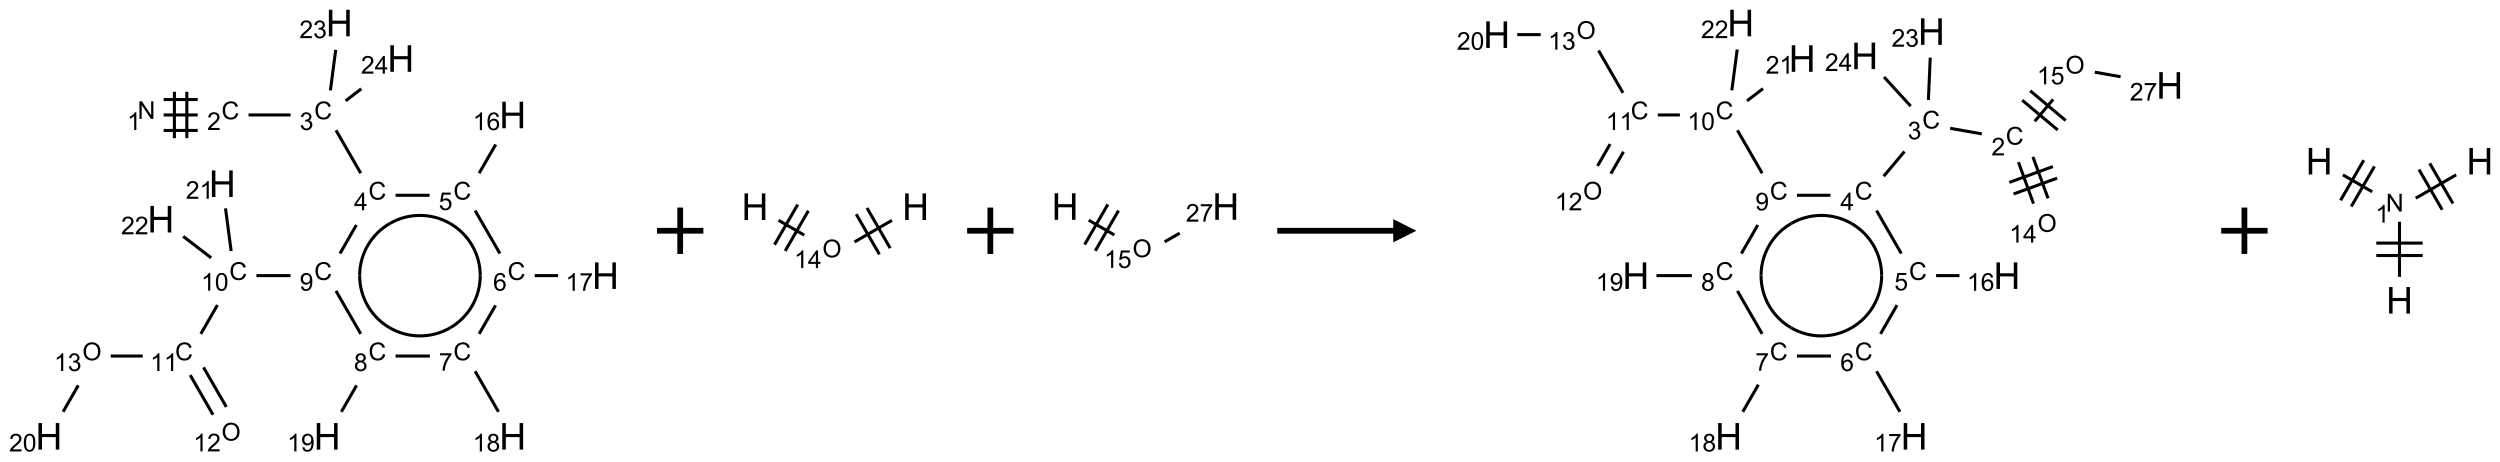 <?xml version="1.0" encoding="UTF-8"?>
<svg xmlns="http://www.w3.org/2000/svg" xmlns:xlink="http://www.w3.org/1999/xlink" width="1078" height="199" viewBox="0 0 1078 199">
<defs>
<g>
<g id="glyph-0-0">
<path d="M 1.332 0 L 1.332 -6.668 L 6.668 -6.668 L 6.668 0 Z M 1.5 -0.168 L 6.5 -0.168 L 6.5 -6.5 L 1.5 -6.5 Z M 1.5 -0.168 "/>
</g>
<g id="glyph-0-1">
<path d="M 0.812 0 L 0.812 -7.637 L 1.848 -7.637 L 5.859 -1.641 L 5.859 -7.637 L 6.828 -7.637 L 6.828 0 L 5.793 0 L 1.781 -6 L 1.781 0 Z M 0.812 0 "/>
</g>
<g id="glyph-0-2">
<path d="M 3.973 0 L 3.035 0 L 3.035 -5.973 C 2.809 -5.758 2.516 -5.543 2.148 -5.328 C 1.781 -5.113 1.453 -4.953 1.16 -4.844 L 1.16 -5.75 C 1.684 -5.996 2.145 -6.297 2.535 -6.645 C 2.93 -6.996 3.207 -7.336 3.371 -7.668 L 3.973 -7.668 Z M 3.973 0 "/>
</g>
<g id="glyph-0-3">
<path d="M 6.27 -2.676 L 7.281 -2.422 C 7.07 -1.594 6.688 -0.961 6.137 -0.523 C 5.586 -0.086 4.914 0.129 4.121 0.129 C 3.297 0.129 2.629 -0.039 2.113 -0.371 C 1.598 -0.707 1.203 -1.191 0.934 -1.828 C 0.664 -2.465 0.531 -3.145 0.531 -3.875 C 0.531 -4.672 0.684 -5.363 0.988 -5.957 C 1.293 -6.547 1.723 -6.996 2.285 -7.305 C 2.844 -7.613 3.461 -7.766 4.137 -7.766 C 4.898 -7.766 5.543 -7.57 6.062 -7.184 C 6.582 -6.793 6.945 -6.246 7.152 -5.543 L 6.156 -5.309 C 5.98 -5.863 5.723 -6.266 5.387 -6.52 C 5.051 -6.773 4.625 -6.902 4.113 -6.902 C 3.527 -6.902 3.039 -6.762 2.645 -6.48 C 2.25 -6.199 1.973 -5.82 1.812 -5.348 C 1.652 -4.871 1.574 -4.383 1.574 -3.879 C 1.574 -3.23 1.668 -2.664 1.855 -2.18 C 2.047 -1.695 2.34 -1.332 2.738 -1.094 C 3.137 -0.855 3.57 -0.734 4.035 -0.734 C 4.602 -0.734 5.082 -0.898 5.473 -1.223 C 5.867 -1.551 6.133 -2.035 6.27 -2.676 Z M 6.27 -2.676 "/>
</g>
<g id="glyph-0-4">
<path d="M 5.371 -0.902 L 5.371 0 L 0.324 0 C 0.316 -0.227 0.352 -0.441 0.434 -0.652 C 0.562 -0.996 0.766 -1.332 1.051 -1.668 C 1.332 -2 1.742 -2.387 2.277 -2.824 C 3.105 -3.504 3.668 -4.043 3.957 -4.441 C 4.25 -4.84 4.395 -5.215 4.395 -5.566 C 4.395 -5.938 4.262 -6.254 3.996 -6.508 C 3.73 -6.762 3.387 -6.891 2.957 -6.891 C 2.508 -6.891 2.145 -6.754 1.875 -6.484 C 1.605 -6.215 1.469 -5.84 1.465 -5.359 L 0.5 -5.457 C 0.566 -6.176 0.812 -6.727 1.246 -7.102 C 1.676 -7.477 2.254 -7.668 2.98 -7.668 C 3.711 -7.668 4.293 -7.465 4.719 -7.059 C 5.145 -6.652 5.359 -6.148 5.359 -5.547 C 5.359 -5.242 5.297 -4.941 5.172 -4.645 C 5.047 -4.352 4.84 -4.039 4.551 -3.715 C 4.262 -3.387 3.777 -2.938 3.105 -2.371 C 2.543 -1.898 2.18 -1.578 2.02 -1.41 C 1.859 -1.242 1.73 -1.07 1.625 -0.902 Z M 5.371 -0.902 "/>
</g>
<g id="glyph-0-5">
<path d="M 0.449 -2.016 L 1.387 -2.141 C 1.492 -1.609 1.676 -1.227 1.934 -0.992 C 2.191 -0.758 2.508 -0.641 2.879 -0.641 C 3.32 -0.641 3.695 -0.793 3.996 -1.098 C 4.301 -1.402 4.453 -1.781 4.453 -2.234 C 4.453 -2.664 4.312 -3.02 4.031 -3.301 C 3.75 -3.578 3.391 -3.719 2.957 -3.719 C 2.781 -3.719 2.562 -3.684 2.297 -3.613 L 2.402 -4.438 C 2.465 -4.43 2.516 -4.426 2.551 -4.426 C 2.949 -4.426 3.312 -4.531 3.629 -4.738 C 3.949 -4.949 4.109 -5.27 4.109 -5.703 C 4.109 -6.047 3.992 -6.332 3.762 -6.559 C 3.527 -6.785 3.227 -6.895 2.859 -6.895 C 2.496 -6.895 2.191 -6.781 1.949 -6.551 C 1.707 -6.324 1.547 -5.98 1.48 -5.52 L 0.543 -5.688 C 0.656 -6.316 0.918 -6.805 1.324 -7.148 C 1.73 -7.492 2.234 -7.668 2.84 -7.668 C 3.254 -7.668 3.641 -7.578 3.988 -7.398 C 4.34 -7.219 4.609 -6.977 4.793 -6.668 C 4.98 -6.359 5.074 -6.031 5.074 -5.684 C 5.074 -5.352 4.984 -5.051 4.809 -4.781 C 4.629 -4.512 4.367 -4.297 4.02 -4.137 C 4.473 -4.031 4.824 -3.816 5.074 -3.488 C 5.324 -3.16 5.449 -2.75 5.449 -2.254 C 5.449 -1.59 5.203 -1.023 4.719 -0.559 C 4.234 -0.098 3.617 0.137 2.875 0.137 C 2.203 0.137 1.648 -0.062 1.207 -0.465 C 0.762 -0.863 0.512 -1.379 0.449 -2.016 Z M 0.449 -2.016 "/>
</g>
<g id="glyph-0-6">
<path d="M 3.449 0 L 3.449 -1.828 L 0.137 -1.828 L 0.137 -2.688 L 3.621 -7.637 L 4.387 -7.637 L 4.387 -2.688 L 5.418 -2.688 L 5.418 -1.828 L 4.387 -1.828 L 4.387 0 Z M 3.449 -2.688 L 3.449 -6.129 L 1.059 -2.688 Z M 3.449 -2.688 "/>
</g>
<g id="glyph-0-7">
<path d="M 0.441 -2 L 1.426 -2.082 C 1.5 -1.605 1.668 -1.242 1.934 -1.004 C 2.199 -0.762 2.52 -0.641 2.895 -0.641 C 3.348 -0.641 3.73 -0.812 4.043 -1.152 C 4.355 -1.492 4.512 -1.941 4.512 -2.504 C 4.512 -3.039 4.359 -3.461 4.059 -3.77 C 3.758 -4.078 3.367 -4.234 2.879 -4.234 C 2.578 -4.234 2.305 -4.164 2.062 -4.027 C 1.82 -3.891 1.629 -3.715 1.488 -3.496 L 0.609 -3.609 L 1.348 -7.531 L 5.145 -7.531 L 5.145 -6.637 L 2.098 -6.637 L 1.688 -4.582 C 2.145 -4.902 2.625 -5.062 3.129 -5.062 C 3.797 -5.062 4.359 -4.832 4.816 -4.371 C 5.277 -3.91 5.504 -3.312 5.504 -2.59 C 5.504 -1.898 5.305 -1.301 4.902 -0.797 C 4.41 -0.18 3.742 0.129 2.895 0.129 C 2.199 0.129 1.633 -0.062 1.195 -0.453 C 0.758 -0.844 0.504 -1.359 0.441 -2 Z M 0.441 -2 "/>
</g>
<g id="glyph-0-8">
<path d="M 5.309 -5.766 L 4.375 -5.691 C 4.293 -6.059 4.172 -6.328 4.02 -6.496 C 3.766 -6.762 3.453 -6.895 3.082 -6.895 C 2.785 -6.895 2.523 -6.812 2.297 -6.645 C 2 -6.43 1.77 -6.117 1.598 -5.703 C 1.43 -5.289 1.34 -4.703 1.332 -3.938 C 1.559 -4.281 1.836 -4.535 2.16 -4.703 C 2.488 -4.871 2.828 -4.953 3.188 -4.953 C 3.812 -4.953 4.344 -4.723 4.785 -4.262 C 5.223 -3.801 5.441 -3.207 5.441 -2.48 C 5.441 -2 5.34 -1.555 5.133 -1.145 C 4.926 -0.73 4.641 -0.418 4.281 -0.199 C 3.922 0.02 3.512 0.129 3.051 0.129 C 2.27 0.129 1.633 -0.156 1.141 -0.73 C 0.648 -1.305 0.402 -2.254 0.402 -3.574 C 0.402 -5.051 0.672 -6.121 1.219 -6.793 C 1.695 -7.375 2.336 -7.668 3.141 -7.668 C 3.742 -7.668 4.234 -7.5 4.617 -7.16 C 5 -6.824 5.23 -6.359 5.309 -5.766 Z M 1.48 -2.473 C 1.48 -2.152 1.547 -1.844 1.684 -1.547 C 1.82 -1.25 2.016 -1.027 2.262 -0.871 C 2.508 -0.719 2.766 -0.641 3.035 -0.641 C 3.434 -0.641 3.773 -0.801 4.059 -1.121 C 4.344 -1.441 4.484 -1.875 4.484 -2.422 C 4.484 -2.949 4.344 -3.367 4.062 -3.668 C 3.781 -3.973 3.426 -4.125 3 -4.125 C 2.578 -4.125 2.219 -3.973 1.922 -3.668 C 1.625 -3.363 1.48 -2.969 1.48 -2.473 Z M 1.48 -2.473 "/>
</g>
<g id="glyph-0-9">
<path d="M 0.504 -6.637 L 0.504 -7.535 L 5.449 -7.535 L 5.449 -6.809 C 4.961 -6.289 4.48 -5.602 4.004 -4.746 C 3.527 -3.887 3.156 -3.004 2.895 -2.098 C 2.707 -1.461 2.59 -0.762 2.535 0 L 1.574 0 C 1.582 -0.602 1.703 -1.328 1.926 -2.176 C 2.152 -3.027 2.477 -3.848 2.898 -4.637 C 3.32 -5.426 3.77 -6.094 4.246 -6.637 Z M 0.504 -6.637 "/>
</g>
<g id="glyph-0-10">
<path d="M 1.887 -4.141 C 1.496 -4.281 1.207 -4.484 1.02 -4.75 C 0.832 -5.016 0.738 -5.328 0.738 -5.699 C 0.738 -6.254 0.938 -6.719 1.34 -7.098 C 1.738 -7.477 2.27 -7.668 2.934 -7.668 C 3.598 -7.668 4.137 -7.473 4.543 -7.086 C 4.949 -6.699 5.152 -6.227 5.152 -5.672 C 5.152 -5.316 5.059 -5.008 4.871 -4.746 C 4.688 -4.484 4.406 -4.281 4.027 -4.141 C 4.496 -3.988 4.852 -3.742 5.098 -3.402 C 5.34 -3.062 5.465 -2.656 5.465 -2.184 C 5.465 -1.531 5.234 -0.98 4.77 -0.535 C 4.309 -0.09 3.703 0.129 2.949 0.129 C 2.195 0.129 1.586 -0.094 1.125 -0.539 C 0.664 -0.984 0.434 -1.543 0.434 -2.207 C 0.434 -2.703 0.559 -3.121 0.809 -3.457 C 1.062 -3.793 1.422 -4.02 1.887 -4.141 Z M 1.699 -5.73 C 1.699 -5.367 1.812 -5.074 2.047 -4.844 C 2.281 -4.613 2.582 -4.5 2.953 -4.5 C 3.312 -4.5 3.609 -4.613 3.84 -4.84 C 4.07 -5.066 4.188 -5.348 4.188 -5.676 C 4.188 -6.02 4.07 -6.309 3.832 -6.543 C 3.594 -6.777 3.297 -6.895 2.941 -6.895 C 2.586 -6.895 2.289 -6.781 2.051 -6.551 C 1.816 -6.324 1.699 -6.047 1.699 -5.73 Z M 1.395 -2.203 C 1.395 -1.938 1.461 -1.676 1.586 -1.426 C 1.711 -1.176 1.902 -0.984 2.152 -0.848 C 2.402 -0.711 2.672 -0.641 2.957 -0.641 C 3.406 -0.641 3.777 -0.785 4.066 -1.074 C 4.359 -1.363 4.504 -1.727 4.504 -2.172 C 4.504 -2.625 4.355 -2.996 4.055 -3.293 C 3.754 -3.586 3.379 -3.734 2.926 -3.734 C 2.484 -3.734 2.121 -3.59 1.832 -3.297 C 1.543 -3.004 1.395 -2.641 1.395 -2.203 Z M 1.395 -2.203 "/>
</g>
<g id="glyph-0-11">
<path d="M 0.582 -1.766 L 1.484 -1.848 C 1.562 -1.426 1.707 -1.117 1.922 -0.926 C 2.137 -0.734 2.414 -0.641 2.75 -0.641 C 3.039 -0.641 3.289 -0.707 3.508 -0.84 C 3.727 -0.973 3.902 -1.148 4.043 -1.367 C 4.18 -1.586 4.297 -1.887 4.391 -2.262 C 4.484 -2.637 4.531 -3.016 4.531 -3.406 C 4.531 -3.449 4.531 -3.512 4.527 -3.594 C 4.34 -3.297 4.082 -3.055 3.758 -2.867 C 3.434 -2.68 3.082 -2.59 2.703 -2.59 C 2.07 -2.59 1.535 -2.816 1.098 -3.277 C 0.66 -3.734 0.441 -4.34 0.441 -5.09 C 0.441 -5.863 0.672 -6.484 1.129 -6.957 C 1.586 -7.43 2.156 -7.668 2.844 -7.668 C 3.34 -7.668 3.793 -7.531 4.207 -7.266 C 4.617 -7 4.93 -6.617 5.145 -6.121 C 5.355 -5.629 5.465 -4.91 5.465 -3.973 C 5.465 -2.996 5.359 -2.223 5.145 -1.645 C 4.934 -1.066 4.617 -0.625 4.199 -0.324 C 3.781 -0.02 3.293 0.129 2.73 0.129 C 2.133 0.129 1.645 -0.035 1.266 -0.367 C 0.887 -0.699 0.66 -1.164 0.582 -1.766 Z M 4.422 -5.137 C 4.422 -5.676 4.277 -6.102 3.992 -6.418 C 3.707 -6.734 3.359 -6.891 2.957 -6.891 C 2.543 -6.891 2.18 -6.719 1.871 -6.379 C 1.562 -6.039 1.406 -5.598 1.406 -5.059 C 1.406 -4.57 1.555 -4.176 1.848 -3.871 C 2.141 -3.566 2.5 -3.418 2.934 -3.418 C 3.367 -3.418 3.723 -3.57 4.004 -3.871 C 4.281 -4.176 4.422 -4.598 4.422 -5.137 Z M 4.422 -5.137 "/>
</g>
<g id="glyph-0-12">
<path d="M 0.441 -3.766 C 0.441 -4.668 0.535 -5.395 0.723 -5.945 C 0.906 -6.496 1.184 -6.922 1.551 -7.219 C 1.918 -7.516 2.375 -7.668 2.934 -7.668 C 3.344 -7.668 3.703 -7.586 4.012 -7.418 C 4.32 -7.254 4.574 -7.016 4.777 -6.707 C 4.977 -6.395 5.137 -6.016 5.25 -5.57 C 5.363 -5.125 5.422 -4.523 5.422 -3.766 C 5.422 -2.871 5.328 -2.148 5.145 -1.598 C 4.961 -1.047 4.688 -0.621 4.32 -0.32 C 3.953 -0.02 3.492 0.129 2.934 0.129 C 2.195 0.129 1.617 -0.133 1.199 -0.66 C 0.695 -1.297 0.441 -2.332 0.441 -3.766 Z M 1.406 -3.766 C 1.406 -2.512 1.555 -1.68 1.848 -1.262 C 2.141 -0.848 2.5 -0.641 2.934 -0.641 C 3.363 -0.641 3.727 -0.848 4.02 -1.266 C 4.312 -1.684 4.457 -2.516 4.457 -3.766 C 4.457 -5.023 4.312 -5.859 4.02 -6.27 C 3.727 -6.684 3.359 -6.891 2.922 -6.891 C 2.492 -6.891 2.148 -6.707 1.891 -6.344 C 1.566 -5.879 1.406 -5.02 1.406 -3.766 Z M 1.406 -3.766 "/>
</g>
<g id="glyph-0-13">
<path d="M 0.516 -3.719 C 0.516 -4.984 0.855 -5.977 1.535 -6.695 C 2.215 -7.414 3.094 -7.77 4.172 -7.77 C 4.875 -7.77 5.512 -7.602 6.078 -7.266 C 6.645 -6.93 7.074 -6.461 7.371 -5.855 C 7.668 -5.254 7.816 -4.57 7.816 -3.809 C 7.816 -3.035 7.66 -2.34 7.348 -1.73 C 7.035 -1.117 6.594 -0.656 6.02 -0.34 C 5.449 -0.027 4.828 0.129 4.168 0.129 C 3.449 0.129 2.805 -0.043 2.238 -0.391 C 1.672 -0.738 1.246 -1.211 0.953 -1.812 C 0.66 -2.414 0.516 -3.047 0.516 -3.719 Z M 1.559 -3.703 C 1.559 -2.781 1.805 -2.059 2.301 -1.527 C 2.793 -1 3.414 -0.734 4.16 -0.734 C 4.922 -0.734 5.547 -1 6.039 -1.535 C 6.531 -2.07 6.777 -2.828 6.777 -3.812 C 6.777 -4.434 6.672 -4.977 6.461 -5.441 C 6.25 -5.902 5.945 -6.262 5.539 -6.52 C 5.133 -6.773 4.68 -6.902 4.176 -6.902 C 3.461 -6.902 2.848 -6.656 2.332 -6.164 C 1.816 -5.672 1.559 -4.852 1.559 -3.703 Z M 1.559 -3.703 "/>
</g>
<g id="glyph-1-0">
<path d="M 2 0 L 2 -10 L 10 -10 L 10 0 Z M 2.25 -0.25 L 9.75 -0.25 L 9.75 -9.75 L 2.25 -9.75 Z M 2.25 -0.25 "/>
</g>
<g id="glyph-1-1">
<path d="M 1.281 0 L 1.281 -11.453 L 2.797 -11.453 L 2.797 -6.75 L 8.75 -6.75 L 8.75 -11.453 L 10.266 -11.453 L 10.266 0 L 8.75 0 L 8.75 -5.398 L 2.797 -5.398 L 2.797 0 Z M 1.281 0 "/>
</g>
</g>
</defs>
<path fill="none" stroke-width="0.033" stroke-linecap="butt" stroke-linejoin="miter" stroke="rgb(0%, 0%, 0%)" stroke-opacity="1" stroke-miterlimit="10" d="M 1.237 0.991 L 1.604 0.991 " transform="matrix(40, 0, 0, 40, 21.078, 9.928)"/>
<path fill="none" stroke-width="0.033" stroke-linecap="butt" stroke-linejoin="miter" stroke="rgb(0%, 0%, 0%)" stroke-opacity="1" stroke-miterlimit="10" d="M 1.237 1.158 L 1.604 1.158 " transform="matrix(40, 0, 0, 40, 21.078, 9.928)"/>
<path fill="none" stroke-width="0.033" stroke-linecap="butt" stroke-linejoin="miter" stroke="rgb(0%, 0%, 0%)" stroke-opacity="1" stroke-miterlimit="10" d="M 1.237 0.825 L 1.604 0.825 " transform="matrix(40, 0, 0, 40, 21.078, 9.928)"/>
<path fill="none" stroke-width="0.033" stroke-linecap="butt" stroke-linejoin="miter" stroke="rgb(0%, 0%, 0%)" stroke-opacity="1" stroke-miterlimit="10" d="M 1.487 1.241 L 1.487 0.741 " transform="matrix(40, 0, 0, 40, 21.078, 9.928)"/>
<path fill="none" stroke-width="0.033" stroke-linecap="butt" stroke-linejoin="miter" stroke="rgb(0%, 0%, 0%)" stroke-opacity="1" stroke-miterlimit="10" d="M 1.353 1.241 L 1.353 0.741 " transform="matrix(40, 0, 0, 40, 21.078, 9.928)"/>
<path fill="none" stroke-width="0.033" stroke-linecap="butt" stroke-linejoin="miter" stroke="rgb(0%, 0%, 0%)" stroke-opacity="1" stroke-miterlimit="10" d="M 2.152 0.991 L 2.605 0.991 " transform="matrix(40, 0, 0, 40, 21.078, 9.928)"/>
<path fill="none" stroke-width="0.033" stroke-linecap="butt" stroke-linejoin="miter" stroke="rgb(0%, 0%, 0%)" stroke-opacity="1" stroke-miterlimit="10" d="M 3.095 1.156 L 3.362 1.619 " transform="matrix(40, 0, 0, 40, 21.078, 9.928)"/>
<path fill="none" stroke-width="0.033" stroke-linecap="butt" stroke-linejoin="miter" stroke="rgb(0%, 0%, 0%)" stroke-opacity="1" stroke-miterlimit="10" d="M 3.737 1.857 L 4.104 1.857 " transform="matrix(40, 0, 0, 40, 21.078, 9.928)"/>
<path fill="none" stroke-width="0.033" stroke-linecap="butt" stroke-linejoin="miter" stroke="rgb(0%, 0%, 0%)" stroke-opacity="1" stroke-miterlimit="10" d="M 4.638 1.619 L 4.817 1.309 " transform="matrix(40, 0, 0, 40, 21.078, 9.928)"/>
<path fill="none" stroke-width="0.033" stroke-linecap="butt" stroke-linejoin="miter" stroke="rgb(0%, 0%, 0%)" stroke-opacity="1" stroke-miterlimit="10" d="M 4.595 2.022 L 4.862 2.485 " transform="matrix(40, 0, 0, 40, 21.078, 9.928)"/>
<path fill="none" stroke-width="0.033" stroke-linecap="butt" stroke-linejoin="miter" stroke="rgb(0%, 0%, 0%)" stroke-opacity="1" stroke-miterlimit="10" d="M 5.237 2.723 L 5.489 2.723 " transform="matrix(40, 0, 0, 40, 21.078, 9.928)"/>
<path fill="none" stroke-width="0.033" stroke-linecap="butt" stroke-linejoin="miter" stroke="rgb(0%, 0%, 0%)" stroke-opacity="1" stroke-miterlimit="10" d="M 4.815 3.044 L 4.638 3.351 " transform="matrix(40, 0, 0, 40, 21.078, 9.928)"/>
<path fill="none" stroke-width="0.033" stroke-linecap="butt" stroke-linejoin="miter" stroke="rgb(0%, 0%, 0%)" stroke-opacity="1" stroke-miterlimit="10" d="M 4.595 3.754 L 4.847 4.191 " transform="matrix(40, 0, 0, 40, 21.078, 9.928)"/>
<path fill="none" stroke-width="0.033" stroke-linecap="butt" stroke-linejoin="miter" stroke="rgb(0%, 0%, 0%)" stroke-opacity="1" stroke-miterlimit="10" d="M 4.107 3.59 L 3.737 3.59 " transform="matrix(40, 0, 0, 40, 21.078, 9.928)"/>
<path fill="none" stroke-width="0.033" stroke-linecap="butt" stroke-linejoin="miter" stroke="rgb(0%, 0%, 0%)" stroke-opacity="1" stroke-miterlimit="10" d="M 3.317 3.906 L 3.153 4.191 " transform="matrix(40, 0, 0, 40, 21.078, 9.928)"/>
<path fill="none" stroke-width="0.033" stroke-linecap="butt" stroke-linejoin="miter" stroke="rgb(0%, 0%, 0%)" stroke-opacity="1" stroke-miterlimit="10" d="M 3.362 3.351 L 3.095 2.888 " transform="matrix(40, 0, 0, 40, 21.078, 9.928)"/>
<path fill="none" stroke-width="0.033" stroke-linecap="butt" stroke-linejoin="miter" stroke="rgb(0%, 0%, 0%)" stroke-opacity="1" stroke-miterlimit="10" d="M 3.138 2.485 L 3.315 2.177 " transform="matrix(40, 0, 0, 40, 21.078, 9.928)"/>
<path fill="none" stroke-width="0.033" stroke-linecap="butt" stroke-linejoin="miter" stroke="rgb(0%, 0%, 0%)" stroke-opacity="1" stroke-miterlimit="10" d="M 2.605 2.723 L 2.237 2.723 " transform="matrix(40, 0, 0, 40, 21.078, 9.928)"/>
<path fill="none" stroke-width="0.033" stroke-linecap="butt" stroke-linejoin="miter" stroke="rgb(0%, 0%, 0%)" stroke-opacity="1" stroke-miterlimit="10" d="M 1.817 3.04 L 1.638 3.351 " transform="matrix(40, 0, 0, 40, 21.078, 9.928)"/>
<path fill="none" stroke-width="0.033" stroke-linecap="butt" stroke-linejoin="miter" stroke="rgb(0%, 0%, 0%)" stroke-opacity="1" stroke-miterlimit="10" d="M 1.523 3.795 L 1.769 4.222 " transform="matrix(40, 0, 0, 40, 21.078, 9.928)"/>
<path fill="none" stroke-width="0.033" stroke-linecap="butt" stroke-linejoin="miter" stroke="rgb(0%, 0%, 0%)" stroke-opacity="1" stroke-miterlimit="10" d="M 1.667 3.712 L 1.913 4.139 " transform="matrix(40, 0, 0, 40, 21.078, 9.928)"/>
<path fill="none" stroke-width="0.033" stroke-linecap="butt" stroke-linejoin="miter" stroke="rgb(0%, 0%, 0%)" stroke-opacity="1" stroke-miterlimit="10" d="M 1.012 3.59 L 0.666 3.59 " transform="matrix(40, 0, 0, 40, 21.078, 9.928)"/>
<path fill="none" stroke-width="0.033" stroke-linecap="butt" stroke-linejoin="miter" stroke="rgb(0%, 0%, 0%)" stroke-opacity="1" stroke-miterlimit="10" d="M 0.317 3.906 L 0.153 4.191 " transform="matrix(40, 0, 0, 40, 21.078, 9.928)"/>
<path fill="none" stroke-width="0.033" stroke-linecap="butt" stroke-linejoin="miter" stroke="rgb(0%, 0%, 0%)" stroke-opacity="1" stroke-miterlimit="10" d="M 1.965 2.458 L 1.904 1.998 " transform="matrix(40, 0, 0, 40, 21.078, 9.928)"/>
<path fill="none" stroke-width="0.033" stroke-linecap="butt" stroke-linejoin="miter" stroke="rgb(0%, 0%, 0%)" stroke-opacity="1" stroke-miterlimit="10" d="M 1.749 2.531 L 1.448 2.3 " transform="matrix(40, 0, 0, 40, 21.078, 9.928)"/>
<path fill="none" stroke-width="0.033" stroke-linecap="butt" stroke-linejoin="miter" stroke="rgb(0%, 0%, 0%)" stroke-opacity="1" stroke-miterlimit="10" d="M 3.035 0.726 L 3.092 0.289 " transform="matrix(40, 0, 0, 40, 21.078, 9.928)"/>
<path fill="none" stroke-width="0.033" stroke-linecap="butt" stroke-linejoin="miter" stroke="rgb(0%, 0%, 0%)" stroke-opacity="1" stroke-miterlimit="10" d="M 3.199 0.839 L 3.368 0.709 " transform="matrix(40, 0, 0, 40, 21.078, 9.928)"/>
<path fill="none" stroke-width="0.033" stroke-linecap="butt" stroke-linejoin="miter" stroke="rgb(0%, 0%, 0%)" stroke-opacity="1" stroke-miterlimit="10" d="M 3.675 2.161 C 3.876 2.045 4.124 2.045 4.325 2.161 " transform="matrix(40, 0, 0, 40, 21.078, 9.928)"/>
<path fill="none" stroke-width="0.033" stroke-linecap="butt" stroke-linejoin="miter" stroke="rgb(0%, 0%, 0%)" stroke-opacity="1" stroke-miterlimit="10" d="M 3.35 2.723 C 3.35 2.491 3.474 2.277 3.675 2.161 " transform="matrix(40, 0, 0, 40, 21.078, 9.928)"/>
<path fill="none" stroke-width="0.033" stroke-linecap="butt" stroke-linejoin="miter" stroke="rgb(0%, 0%, 0%)" stroke-opacity="1" stroke-miterlimit="10" d="M 3.675 3.286 C 3.474 3.17 3.35 2.956 3.35 2.723 " transform="matrix(40, 0, 0, 40, 21.078, 9.928)"/>
<path fill="none" stroke-width="0.033" stroke-linecap="butt" stroke-linejoin="miter" stroke="rgb(0%, 0%, 0%)" stroke-opacity="1" stroke-miterlimit="10" d="M 4.325 3.286 C 4.124 3.402 3.876 3.402 3.675 3.286 " transform="matrix(40, 0, 0, 40, 21.078, 9.928)"/>
<path fill="none" stroke-width="0.033" stroke-linecap="butt" stroke-linejoin="miter" stroke="rgb(0%, 0%, 0%)" stroke-opacity="1" stroke-miterlimit="10" d="M 4.65 2.723 C 4.65 2.956 4.526 3.17 4.325 3.286 " transform="matrix(40, 0, 0, 40, 21.078, 9.928)"/>
<path fill="none" stroke-width="0.033" stroke-linecap="butt" stroke-linejoin="miter" stroke="rgb(0%, 0%, 0%)" stroke-opacity="1" stroke-miterlimit="10" d="M 4.325 2.161 C 4.526 2.277 4.65 2.491 4.65 2.723 " transform="matrix(40, 0, 0, 40, 21.078, 9.928)"/>
<g fill="rgb(0%, 0%, 0%)" fill-opacity="1">
<use xlink:href="#glyph-0-1" x="59.312" y="51.297"/>
</g>
<g fill="rgb(0%, 0%, 0%)" fill-opacity="1">
<use xlink:href="#glyph-0-2" x="54.816" y="56.066"/>
</g>
<g fill="rgb(0%, 0%, 0%)" fill-opacity="1">
<use xlink:href="#glyph-0-3" x="95.484" y="51.43"/>
</g>
<g fill="rgb(0%, 0%, 0%)" fill-opacity="1">
<use xlink:href="#glyph-0-4" x="89.312" y="56.066"/>
</g>
<g fill="rgb(0%, 0%, 0%)" fill-opacity="1">
<use xlink:href="#glyph-0-3" x="135.484" y="51.43"/>
</g>
<g fill="rgb(0%, 0%, 0%)" fill-opacity="1">
<use xlink:href="#glyph-0-5" x="129.234" y="56.066"/>
</g>
<g fill="rgb(0%, 0%, 0%)" fill-opacity="1">
<use xlink:href="#glyph-0-3" x="158.859" y="86.07"/>
</g>
<g fill="rgb(0%, 0%, 0%)" fill-opacity="1">
<use xlink:href="#glyph-0-6" x="152.641" y="90.676"/>
</g>
<g fill="rgb(0%, 0%, 0%)" fill-opacity="1">
<use xlink:href="#glyph-0-3" x="195.484" y="86.07"/>
</g>
<g fill="rgb(0%, 0%, 0%)" fill-opacity="1">
<use xlink:href="#glyph-0-7" x="189.176" y="90.574"/>
</g>
<g fill="rgb(0%, 0%, 0%)" fill-opacity="1">
<use xlink:href="#glyph-1-1" x="215.305" y="55.312"/>
</g>
<g fill="rgb(0%, 0%, 0%)" fill-opacity="1">
<use xlink:href="#glyph-0-2" x="203.875" y="56.105"/>
<use xlink:href="#glyph-0-8" x="209.807" y="56.105"/>
</g>
<g fill="rgb(0%, 0%, 0%)" fill-opacity="1">
<use xlink:href="#glyph-0-3" x="218.859" y="120.711"/>
</g>
<g fill="rgb(0%, 0%, 0%)" fill-opacity="1">
<use xlink:href="#glyph-0-8" x="212.613" y="125.348"/>
</g>
<g fill="rgb(0%, 0%, 0%)" fill-opacity="1">
<use xlink:href="#glyph-1-1" x="255.305" y="124.594"/>
</g>
<g fill="rgb(0%, 0%, 0%)" fill-opacity="1">
<use xlink:href="#glyph-0-2" x="243.871" y="125.387"/>
<use xlink:href="#glyph-0-9" x="249.803" y="125.387"/>
</g>
<g fill="rgb(0%, 0%, 0%)" fill-opacity="1">
<use xlink:href="#glyph-0-3" x="195.484" y="155.352"/>
</g>
<g fill="rgb(0%, 0%, 0%)" fill-opacity="1">
<use xlink:href="#glyph-0-9" x="189.234" y="159.859"/>
</g>
<g fill="rgb(0%, 0%, 0%)" fill-opacity="1">
<use xlink:href="#glyph-1-1" x="215.305" y="193.879"/>
</g>
<g fill="rgb(0%, 0%, 0%)" fill-opacity="1">
<use xlink:href="#glyph-0-2" x="203.855" y="194.668"/>
<use xlink:href="#glyph-0-10" x="209.788" y="194.668"/>
</g>
<g fill="rgb(0%, 0%, 0%)" fill-opacity="1">
<use xlink:href="#glyph-0-3" x="158.859" y="155.352"/>
</g>
<g fill="rgb(0%, 0%, 0%)" fill-opacity="1">
<use xlink:href="#glyph-0-10" x="152.594" y="159.988"/>
</g>
<g fill="rgb(0%, 0%, 0%)" fill-opacity="1">
<use xlink:href="#glyph-1-1" x="135.305" y="193.879"/>
</g>
<g fill="rgb(0%, 0%, 0%)" fill-opacity="1">
<use xlink:href="#glyph-0-2" x="123.855" y="194.668"/>
<use xlink:href="#glyph-0-11" x="129.788" y="194.668"/>
</g>
<g fill="rgb(0%, 0%, 0%)" fill-opacity="1">
<use xlink:href="#glyph-0-3" x="135.484" y="120.711"/>
</g>
<g fill="rgb(0%, 0%, 0%)" fill-opacity="1">
<use xlink:href="#glyph-0-11" x="129.219" y="125.348"/>
</g>
<g fill="rgb(0%, 0%, 0%)" fill-opacity="1">
<use xlink:href="#glyph-0-3" x="98.859" y="120.711"/>
</g>
<g fill="rgb(0%, 0%, 0%)" fill-opacity="1">
<use xlink:href="#glyph-0-2" x="86.703" y="125.348"/>
<use xlink:href="#glyph-0-12" x="92.635" y="125.348"/>
</g>
<g fill="rgb(0%, 0%, 0%)" fill-opacity="1">
<use xlink:href="#glyph-0-3" x="75.484" y="155.352"/>
</g>
<g fill="rgb(0%, 0%, 0%)" fill-opacity="1">
<use xlink:href="#glyph-0-2" x="64.773" y="159.988"/>
<use xlink:href="#glyph-0-2" x="70.706" y="159.988"/>
</g>
<g fill="rgb(0%, 0%, 0%)" fill-opacity="1">
<use xlink:href="#glyph-0-13" x="95.5" y="190"/>
</g>
<g fill="rgb(0%, 0%, 0%)" fill-opacity="1">
<use xlink:href="#glyph-0-2" x="83.379" y="194.629"/>
<use xlink:href="#glyph-0-4" x="89.311" y="194.629"/>
</g>
<g fill="rgb(0%, 0%, 0%)" fill-opacity="1">
<use xlink:href="#glyph-0-13" x="35.5" y="155.355"/>
</g>
<g fill="rgb(0%, 0%, 0%)" fill-opacity="1">
<use xlink:href="#glyph-0-2" x="23.301" y="159.988"/>
<use xlink:href="#glyph-0-5" x="29.233" y="159.988"/>
</g>
<g fill="rgb(0%, 0%, 0%)" fill-opacity="1">
<use xlink:href="#glyph-1-1" x="15.305" y="193.879"/>
</g>
<g fill="rgb(0%, 0%, 0%)" fill-opacity="1">
<use xlink:href="#glyph-0-4" x="3.898" y="194.668"/>
<use xlink:href="#glyph-0-12" x="9.831" y="194.668"/>
</g>
<g fill="rgb(0%, 0%, 0%)" fill-opacity="1">
<use xlink:href="#glyph-1-1" x="90.086" y="84.938"/>
</g>
<g fill="rgb(0%, 0%, 0%)" fill-opacity="1">
<use xlink:href="#glyph-0-4" x="80.125" y="85.73"/>
<use xlink:href="#glyph-0-2" x="86.057" y="85.73"/>
</g>
<g fill="rgb(0%, 0%, 0%)" fill-opacity="1">
<use xlink:href="#glyph-1-1" x="63.57" y="100.246"/>
</g>
<g fill="rgb(0%, 0%, 0%)" fill-opacity="1">
<use xlink:href="#glyph-0-4" x="52.219" y="101.035"/>
<use xlink:href="#glyph-0-4" x="58.151" y="101.035"/>
</g>
<g fill="rgb(0%, 0%, 0%)" fill-opacity="1">
<use xlink:href="#glyph-1-1" x="140.527" y="15.656"/>
</g>
<g fill="rgb(0%, 0%, 0%)" fill-opacity="1">
<use xlink:href="#glyph-0-4" x="129.094" y="16.449"/>
<use xlink:href="#glyph-0-5" x="135.026" y="16.449"/>
</g>
<g fill="rgb(0%, 0%, 0%)" fill-opacity="1">
<use xlink:href="#glyph-1-1" x="167.039" y="30.961"/>
</g>
<g fill="rgb(0%, 0%, 0%)" fill-opacity="1">
<use xlink:href="#glyph-0-4" x="155.641" y="31.754"/>
<use xlink:href="#glyph-0-6" x="161.573" y="31.754"/>
</g>
<path fill="none" stroke-width="0.062" stroke-linecap="butt" stroke-linejoin="miter" stroke="rgb(0%, 0%, 0%)" stroke-opacity="1" stroke-miterlimit="10" d="M -0 0 L 0.5 0 M 0.25 -0.25 L 0.25 0.25 " transform="matrix(40, 0, 0, 40, 283.301, 99.5)"/>
<path fill="none" stroke-width="0.033" stroke-linecap="butt" stroke-linejoin="miter" stroke="rgb(0%, 0%, 0%)" stroke-opacity="1" stroke-miterlimit="10" d="M 0.255 0.147 L 0.532 0.307 " transform="matrix(40, 0, 0, 40, 325.527, 89.123)"/>
<path fill="none" stroke-width="0.033" stroke-linecap="butt" stroke-linejoin="miter" stroke="rgb(0%, 0%, 0%)" stroke-opacity="1" stroke-miterlimit="10" d="M 0.326 0.477 L 0.576 0.044 " transform="matrix(40, 0, 0, 40, 325.527, 89.123)"/>
<path fill="none" stroke-width="0.033" stroke-linecap="butt" stroke-linejoin="miter" stroke="rgb(0%, 0%, 0%)" stroke-opacity="1" stroke-miterlimit="10" d="M 0.211 0.41 L 0.461 -0.023 " transform="matrix(40, 0, 0, 40, 325.527, 89.123)"/>
<path fill="none" stroke-width="0.033" stroke-linecap="butt" stroke-linejoin="miter" stroke="rgb(0%, 0%, 0%)" stroke-opacity="1" stroke-miterlimit="10" d="M 1.073 0.38 L 1.477 0.147 " transform="matrix(40, 0, 0, 40, 325.527, 89.123)"/>
<path fill="none" stroke-width="0.033" stroke-linecap="butt" stroke-linejoin="miter" stroke="rgb(0%, 0%, 0%)" stroke-opacity="1" stroke-miterlimit="10" d="M 1.458 0.447 L 1.208 0.014 " transform="matrix(40, 0, 0, 40, 325.527, 89.123)"/>
<path fill="none" stroke-width="0.033" stroke-linecap="butt" stroke-linejoin="miter" stroke="rgb(0%, 0%, 0%)" stroke-opacity="1" stroke-miterlimit="10" d="M 1.342 0.514 L 1.092 0.081 " transform="matrix(40, 0, 0, 40, 325.527, 89.123)"/>
<g fill="rgb(0%, 0%, 0%)" fill-opacity="1">
<use xlink:href="#glyph-1-1" x="319.754" y="94.852"/>
</g>
<g fill="rgb(0%, 0%, 0%)" fill-opacity="1">
<use xlink:href="#glyph-0-13" x="354.59" y="110.973"/>
</g>
<g fill="rgb(0%, 0%, 0%)" fill-opacity="1">
<use xlink:href="#glyph-0-2" x="342.422" y="115.605"/>
<use xlink:href="#glyph-0-6" x="348.354" y="115.605"/>
</g>
<g fill="rgb(0%, 0%, 0%)" fill-opacity="1">
<use xlink:href="#glyph-1-1" x="389.035" y="94.852"/>
</g>
<path fill="none" stroke-width="0.062" stroke-linecap="butt" stroke-linejoin="miter" stroke="rgb(0%, 0%, 0%)" stroke-opacity="1" stroke-miterlimit="10" d="M -0 0 L 0.5 0 M 0.25 -0.25 L 0.25 0.25 " transform="matrix(40, 0, 0, 40, 417.031, 99.5)"/>
<path fill="none" stroke-width="0.033" stroke-linecap="butt" stroke-linejoin="miter" stroke="rgb(0%, 0%, 0%)" stroke-opacity="1" stroke-miterlimit="10" d="M 0.255 0.147 L 0.532 0.307 " transform="matrix(40, 0, 0, 40, 459.258, 89.059)"/>
<path fill="none" stroke-width="0.033" stroke-linecap="butt" stroke-linejoin="miter" stroke="rgb(0%, 0%, 0%)" stroke-opacity="1" stroke-miterlimit="10" d="M 0.326 0.477 L 0.576 0.044 " transform="matrix(40, 0, 0, 40, 459.258, 89.059)"/>
<path fill="none" stroke-width="0.033" stroke-linecap="butt" stroke-linejoin="miter" stroke="rgb(0%, 0%, 0%)" stroke-opacity="1" stroke-miterlimit="10" d="M 0.211 0.41 L 0.461 -0.023 " transform="matrix(40, 0, 0, 40, 459.258, 89.059)"/>
<path fill="none" stroke-width="0.033" stroke-linecap="butt" stroke-linejoin="miter" stroke="rgb(0%, 0%, 0%)" stroke-opacity="1" stroke-miterlimit="10" d="M 1.073 0.38 L 1.236 0.287 " transform="matrix(40, 0, 0, 40, 459.258, 89.059)"/>
<g fill="rgb(0%, 0%, 0%)" fill-opacity="1">
<use xlink:href="#glyph-1-1" x="453.484" y="94.785"/>
</g>
<g fill="rgb(0%, 0%, 0%)" fill-opacity="1">
<use xlink:href="#glyph-0-13" x="488.32" y="110.906"/>
</g>
<g fill="rgb(0%, 0%, 0%)" fill-opacity="1">
<use xlink:href="#glyph-0-2" x="476.062" y="115.539"/>
<use xlink:href="#glyph-0-7" x="481.995" y="115.539"/>
</g>
<g fill="rgb(0%, 0%, 0%)" fill-opacity="1">
<use xlink:href="#glyph-1-1" x="522.766" y="94.785"/>
</g>
<g fill="rgb(0%, 0%, 0%)" fill-opacity="1">
<use xlink:href="#glyph-0-4" x="511.336" y="95.578"/>
<use xlink:href="#glyph-0-9" x="517.268" y="95.578"/>
</g>
<path fill-rule="nonzero" fill="rgb(0%, 0%, 0%)" fill-opacity="1" d="M 550.762 100.75 L 600.762 100.75 L 600.762 104.5 L 610.762 99.5 L 600.762 94.5 L 600.762 98.25 L 550.762 98.25 "/>
<path fill="none" stroke-width="0.033" stroke-linecap="butt" stroke-linejoin="miter" stroke="rgb(0%, 0%, 0%)" stroke-opacity="1" stroke-miterlimit="10" d="M 5.23 1.195 L 4.889 1.135 " transform="matrix(40, 0, 0, 40, 645.363, 9.928)"/>
<path fill="none" stroke-width="0.033" stroke-linecap="butt" stroke-linejoin="miter" stroke="rgb(0%, 0%, 0%)" stroke-opacity="1" stroke-miterlimit="10" d="M 4.396 1.385 L 4.172 1.652 " transform="matrix(40, 0, 0, 40, 645.363, 9.928)"/>
<path fill="none" stroke-width="0.033" stroke-linecap="butt" stroke-linejoin="miter" stroke="rgb(0%, 0%, 0%)" stroke-opacity="1" stroke-miterlimit="10" d="M 4.095 2.022 L 4.362 2.485 " transform="matrix(40, 0, 0, 40, 645.363, 9.928)"/>
<path fill="none" stroke-width="0.033" stroke-linecap="butt" stroke-linejoin="miter" stroke="rgb(0%, 0%, 0%)" stroke-opacity="1" stroke-miterlimit="10" d="M 4.737 2.723 L 4.989 2.723 " transform="matrix(40, 0, 0, 40, 645.363, 9.928)"/>
<path fill="none" stroke-width="0.033" stroke-linecap="butt" stroke-linejoin="miter" stroke="rgb(0%, 0%, 0%)" stroke-opacity="1" stroke-miterlimit="10" d="M 4.316 3.041 L 4.138 3.351 " transform="matrix(40, 0, 0, 40, 645.363, 9.928)"/>
<path fill="none" stroke-width="0.033" stroke-linecap="butt" stroke-linejoin="miter" stroke="rgb(0%, 0%, 0%)" stroke-opacity="1" stroke-miterlimit="10" d="M 4.095 3.754 L 4.347 4.191 " transform="matrix(40, 0, 0, 40, 645.363, 9.928)"/>
<path fill="none" stroke-width="0.033" stroke-linecap="butt" stroke-linejoin="miter" stroke="rgb(0%, 0%, 0%)" stroke-opacity="1" stroke-miterlimit="10" d="M 3.604 3.59 L 3.237 3.59 " transform="matrix(40, 0, 0, 40, 645.363, 9.928)"/>
<path fill="none" stroke-width="0.033" stroke-linecap="butt" stroke-linejoin="miter" stroke="rgb(0%, 0%, 0%)" stroke-opacity="1" stroke-miterlimit="10" d="M 2.821 3.899 L 2.653 4.191 " transform="matrix(40, 0, 0, 40, 645.363, 9.928)"/>
<path fill="none" stroke-width="0.033" stroke-linecap="butt" stroke-linejoin="miter" stroke="rgb(0%, 0%, 0%)" stroke-opacity="1" stroke-miterlimit="10" d="M 2.862 3.351 L 2.595 2.888 " transform="matrix(40, 0, 0, 40, 645.363, 9.928)"/>
<path fill="none" stroke-width="0.033" stroke-linecap="butt" stroke-linejoin="miter" stroke="rgb(0%, 0%, 0%)" stroke-opacity="1" stroke-miterlimit="10" d="M 2.104 2.723 L 1.722 2.723 " transform="matrix(40, 0, 0, 40, 645.363, 9.928)"/>
<path fill="none" stroke-width="0.033" stroke-linecap="butt" stroke-linejoin="miter" stroke="rgb(0%, 0%, 0%)" stroke-opacity="1" stroke-miterlimit="10" d="M 2.638 2.485 L 2.815 2.177 " transform="matrix(40, 0, 0, 40, 645.363, 9.928)"/>
<path fill="none" stroke-width="0.033" stroke-linecap="butt" stroke-linejoin="miter" stroke="rgb(0%, 0%, 0%)" stroke-opacity="1" stroke-miterlimit="10" d="M 3.237 1.857 L 3.598 1.857 " transform="matrix(40, 0, 0, 40, 645.363, 9.928)"/>
<path fill="none" stroke-width="0.033" stroke-linecap="butt" stroke-linejoin="miter" stroke="rgb(0%, 0%, 0%)" stroke-opacity="1" stroke-miterlimit="10" d="M 2.862 1.619 L 2.595 1.156 " transform="matrix(40, 0, 0, 40, 645.363, 9.928)"/>
<path fill="none" stroke-width="0.033" stroke-linecap="butt" stroke-linejoin="miter" stroke="rgb(0%, 0%, 0%)" stroke-opacity="1" stroke-miterlimit="10" d="M 1.975 0.991 L 1.737 0.991 " transform="matrix(40, 0, 0, 40, 645.363, 9.928)"/>
<path fill="none" stroke-width="0.033" stroke-linecap="butt" stroke-linejoin="miter" stroke="rgb(0%, 0%, 0%)" stroke-opacity="1" stroke-miterlimit="10" d="M 1.223 1.305 L 1.087 1.541 " transform="matrix(40, 0, 0, 40, 645.363, 9.928)"/>
<path fill="none" stroke-width="0.033" stroke-linecap="butt" stroke-linejoin="miter" stroke="rgb(0%, 0%, 0%)" stroke-opacity="1" stroke-miterlimit="10" d="M 1.367 1.388 L 1.231 1.624 " transform="matrix(40, 0, 0, 40, 645.363, 9.928)"/>
<path fill="none" stroke-width="0.033" stroke-linecap="butt" stroke-linejoin="miter" stroke="rgb(0%, 0%, 0%)" stroke-opacity="1" stroke-miterlimit="10" d="M 1.362 0.753 L 1.098 0.296 " transform="matrix(40, 0, 0, 40, 645.363, 9.928)"/>
<path fill="none" stroke-width="0.033" stroke-linecap="butt" stroke-linejoin="miter" stroke="rgb(0%, 0%, 0%)" stroke-opacity="1" stroke-miterlimit="10" d="M 0.475 0.125 L 0.222 0.125 " transform="matrix(40, 0, 0, 40, 645.363, 9.928)"/>
<path fill="none" stroke-width="0.033" stroke-linecap="butt" stroke-linejoin="miter" stroke="rgb(0%, 0%, 0%)" stroke-opacity="1" stroke-miterlimit="10" d="M 2.699 0.839 L 2.871 0.707 " transform="matrix(40, 0, 0, 40, 645.363, 9.928)"/>
<path fill="none" stroke-width="0.033" stroke-linecap="butt" stroke-linejoin="miter" stroke="rgb(0%, 0%, 0%)" stroke-opacity="1" stroke-miterlimit="10" d="M 2.535 0.726 L 2.593 0.285 " transform="matrix(40, 0, 0, 40, 645.363, 9.928)"/>
<path fill="none" stroke-width="0.033" stroke-linecap="butt" stroke-linejoin="miter" stroke="rgb(0%, 0%, 0%)" stroke-opacity="1" stroke-miterlimit="10" d="M 4.654 0.829 L 4.674 0.373 " transform="matrix(40, 0, 0, 40, 645.363, 9.928)"/>
<path fill="none" stroke-width="0.033" stroke-linecap="butt" stroke-linejoin="miter" stroke="rgb(0%, 0%, 0%)" stroke-opacity="1" stroke-miterlimit="10" d="M 4.463 0.896 L 4.176 0.582 " transform="matrix(40, 0, 0, 40, 645.363, 9.928)"/>
<path fill="none" stroke-width="0.033" stroke-linecap="butt" stroke-linejoin="miter" stroke="rgb(0%, 0%, 0%)" stroke-opacity="1" stroke-miterlimit="10" d="M 5.625 1.5 L 5.787 1.947 " transform="matrix(40, 0, 0, 40, 645.363, 9.928)"/>
<path fill="none" stroke-width="0.033" stroke-linecap="butt" stroke-linejoin="miter" stroke="rgb(0%, 0%, 0%)" stroke-opacity="1" stroke-miterlimit="10" d="M 5.781 1.443 L 5.944 1.89 " transform="matrix(40, 0, 0, 40, 645.363, 9.928)"/>
<path fill="none" stroke-width="0.033" stroke-linecap="butt" stroke-linejoin="miter" stroke="rgb(0%, 0%, 0%)" stroke-opacity="1" stroke-miterlimit="10" d="M 5.572 1.843 L 6.042 1.672 " transform="matrix(40, 0, 0, 40, 645.363, 9.928)"/>
<path fill="none" stroke-width="0.033" stroke-linecap="butt" stroke-linejoin="miter" stroke="rgb(0%, 0%, 0%)" stroke-opacity="1" stroke-miterlimit="10" d="M 5.526 1.718 L 5.996 1.547 " transform="matrix(40, 0, 0, 40, 645.363, 9.928)"/>
<path fill="none" stroke-width="0.033" stroke-linecap="butt" stroke-linejoin="miter" stroke="rgb(0%, 0%, 0%)" stroke-opacity="1" stroke-miterlimit="10" d="M 5.8 1.06 L 5.999 0.823 " transform="matrix(40, 0, 0, 40, 645.363, 9.928)"/>
<path fill="none" stroke-width="0.033" stroke-linecap="butt" stroke-linejoin="miter" stroke="rgb(0%, 0%, 0%)" stroke-opacity="1" stroke-miterlimit="10" d="M 6.134 1.051 L 5.751 0.73 " transform="matrix(40, 0, 0, 40, 645.363, 9.928)"/>
<path fill="none" stroke-width="0.033" stroke-linecap="butt" stroke-linejoin="miter" stroke="rgb(0%, 0%, 0%)" stroke-opacity="1" stroke-miterlimit="10" d="M 6.048 1.153 L 5.665 0.832 " transform="matrix(40, 0, 0, 40, 645.363, 9.928)"/>
<path fill="none" stroke-width="0.033" stroke-linecap="butt" stroke-linejoin="miter" stroke="rgb(0%, 0%, 0%)" stroke-opacity="1" stroke-miterlimit="10" d="M 6.448 0.53 L 6.726 0.579 " transform="matrix(40, 0, 0, 40, 645.363, 9.928)"/>
<path fill="none" stroke-width="0.033" stroke-linecap="butt" stroke-linejoin="miter" stroke="rgb(0%, 0%, 0%)" stroke-opacity="1" stroke-miterlimit="10" d="M 3.825 2.161 C 4.026 2.277 4.15 2.491 4.15 2.723 " transform="matrix(40, 0, 0, 40, 645.363, 9.928)"/>
<path fill="none" stroke-width="0.033" stroke-linecap="butt" stroke-linejoin="miter" stroke="rgb(0%, 0%, 0%)" stroke-opacity="1" stroke-miterlimit="10" d="M 3.175 2.161 C 3.376 2.045 3.624 2.045 3.825 2.161 " transform="matrix(40, 0, 0, 40, 645.363, 9.928)"/>
<path fill="none" stroke-width="0.033" stroke-linecap="butt" stroke-linejoin="miter" stroke="rgb(0%, 0%, 0%)" stroke-opacity="1" stroke-miterlimit="10" d="M 2.85 2.723 C 2.85 2.491 2.974 2.277 3.175 2.161 " transform="matrix(40, 0, 0, 40, 645.363, 9.928)"/>
<path fill="none" stroke-width="0.033" stroke-linecap="butt" stroke-linejoin="miter" stroke="rgb(0%, 0%, 0%)" stroke-opacity="1" stroke-miterlimit="10" d="M 3.175 3.286 C 2.974 3.17 2.85 2.956 2.85 2.723 " transform="matrix(40, 0, 0, 40, 645.363, 9.928)"/>
<path fill="none" stroke-width="0.033" stroke-linecap="butt" stroke-linejoin="miter" stroke="rgb(0%, 0%, 0%)" stroke-opacity="1" stroke-miterlimit="10" d="M 3.825 3.286 C 3.624 3.402 3.376 3.402 3.175 3.286 " transform="matrix(40, 0, 0, 40, 645.363, 9.928)"/>
<path fill="none" stroke-width="0.033" stroke-linecap="butt" stroke-linejoin="miter" stroke="rgb(0%, 0%, 0%)" stroke-opacity="1" stroke-miterlimit="10" d="M 4.15 2.723 C 4.15 2.956 4.026 3.17 3.825 3.286 " transform="matrix(40, 0, 0, 40, 645.363, 9.928)"/>
<g fill="rgb(0%, 0%, 0%)" fill-opacity="1">
<use xlink:href="#glyph-0-3" x="864.875" y="62.375"/>
</g>
<g fill="rgb(0%, 0%, 0%)" fill-opacity="1">
<use xlink:href="#glyph-0-4" x="858.703" y="67.012"/>
</g>
<g fill="rgb(0%, 0%, 0%)" fill-opacity="1">
<use xlink:href="#glyph-0-3" x="828.855" y="55.43"/>
</g>
<g fill="rgb(0%, 0%, 0%)" fill-opacity="1">
<use xlink:href="#glyph-0-5" x="822.605" y="60.066"/>
</g>
<g fill="rgb(0%, 0%, 0%)" fill-opacity="1">
<use xlink:href="#glyph-0-3" x="799.77" y="86.07"/>
</g>
<g fill="rgb(0%, 0%, 0%)" fill-opacity="1">
<use xlink:href="#glyph-0-6" x="793.551" y="90.676"/>
</g>
<g fill="rgb(0%, 0%, 0%)" fill-opacity="1">
<use xlink:href="#glyph-0-3" x="823.145" y="120.711"/>
</g>
<g fill="rgb(0%, 0%, 0%)" fill-opacity="1">
<use xlink:href="#glyph-0-7" x="816.836" y="125.215"/>
</g>
<g fill="rgb(0%, 0%, 0%)" fill-opacity="1">
<use xlink:href="#glyph-1-1" x="859.59" y="124.594"/>
</g>
<g fill="rgb(0%, 0%, 0%)" fill-opacity="1">
<use xlink:href="#glyph-0-2" x="848.16" y="125.387"/>
<use xlink:href="#glyph-0-8" x="854.092" y="125.387"/>
</g>
<g fill="rgb(0%, 0%, 0%)" fill-opacity="1">
<use xlink:href="#glyph-0-3" x="799.77" y="155.352"/>
</g>
<g fill="rgb(0%, 0%, 0%)" fill-opacity="1">
<use xlink:href="#glyph-0-8" x="793.523" y="159.988"/>
</g>
<g fill="rgb(0%, 0%, 0%)" fill-opacity="1">
<use xlink:href="#glyph-1-1" x="819.59" y="193.879"/>
</g>
<g fill="rgb(0%, 0%, 0%)" fill-opacity="1">
<use xlink:href="#glyph-0-2" x="808.156" y="194.668"/>
<use xlink:href="#glyph-0-9" x="814.089" y="194.668"/>
</g>
<g fill="rgb(0%, 0%, 0%)" fill-opacity="1">
<use xlink:href="#glyph-0-3" x="763.145" y="155.352"/>
</g>
<g fill="rgb(0%, 0%, 0%)" fill-opacity="1">
<use xlink:href="#glyph-0-9" x="756.895" y="159.859"/>
</g>
<g fill="rgb(0%, 0%, 0%)" fill-opacity="1">
<use xlink:href="#glyph-1-1" x="739.59" y="193.879"/>
</g>
<g fill="rgb(0%, 0%, 0%)" fill-opacity="1">
<use xlink:href="#glyph-0-2" x="728.141" y="194.668"/>
<use xlink:href="#glyph-0-10" x="734.073" y="194.668"/>
</g>
<g fill="rgb(0%, 0%, 0%)" fill-opacity="1">
<use xlink:href="#glyph-0-3" x="739.77" y="120.711"/>
</g>
<g fill="rgb(0%, 0%, 0%)" fill-opacity="1">
<use xlink:href="#glyph-0-10" x="733.504" y="125.348"/>
</g>
<g fill="rgb(0%, 0%, 0%)" fill-opacity="1">
<use xlink:href="#glyph-1-1" x="699.59" y="124.594"/>
</g>
<g fill="rgb(0%, 0%, 0%)" fill-opacity="1">
<use xlink:href="#glyph-0-2" x="688.141" y="125.387"/>
<use xlink:href="#glyph-0-11" x="694.073" y="125.387"/>
</g>
<g fill="rgb(0%, 0%, 0%)" fill-opacity="1">
<use xlink:href="#glyph-0-3" x="763.145" y="86.07"/>
</g>
<g fill="rgb(0%, 0%, 0%)" fill-opacity="1">
<use xlink:href="#glyph-0-11" x="756.879" y="90.707"/>
</g>
<g fill="rgb(0%, 0%, 0%)" fill-opacity="1">
<use xlink:href="#glyph-0-3" x="739.77" y="51.43"/>
</g>
<g fill="rgb(0%, 0%, 0%)" fill-opacity="1">
<use xlink:href="#glyph-0-2" x="727.613" y="56.066"/>
<use xlink:href="#glyph-0-12" x="733.546" y="56.066"/>
</g>
<g fill="rgb(0%, 0%, 0%)" fill-opacity="1">
<use xlink:href="#glyph-0-3" x="703.145" y="51.43"/>
</g>
<g fill="rgb(0%, 0%, 0%)" fill-opacity="1">
<use xlink:href="#glyph-0-2" x="692.434" y="56.066"/>
<use xlink:href="#glyph-0-2" x="698.366" y="56.066"/>
</g>
<g fill="rgb(0%, 0%, 0%)" fill-opacity="1">
<use xlink:href="#glyph-0-13" x="682.609" y="86.074"/>
</g>
<g fill="rgb(0%, 0%, 0%)" fill-opacity="1">
<use xlink:href="#glyph-0-2" x="670.488" y="90.707"/>
<use xlink:href="#glyph-0-4" x="676.421" y="90.707"/>
</g>
<g fill="rgb(0%, 0%, 0%)" fill-opacity="1">
<use xlink:href="#glyph-0-13" x="679.785" y="16.793"/>
</g>
<g fill="rgb(0%, 0%, 0%)" fill-opacity="1">
<use xlink:href="#glyph-0-2" x="667.586" y="21.426"/>
<use xlink:href="#glyph-0-5" x="673.518" y="21.426"/>
</g>
<g fill="rgb(0%, 0%, 0%)" fill-opacity="1">
<use xlink:href="#glyph-1-1" x="639.59" y="20.672"/>
</g>
<g fill="rgb(0%, 0%, 0%)" fill-opacity="1">
<use xlink:href="#glyph-0-4" x="628.184" y="21.465"/>
<use xlink:href="#glyph-0-12" x="634.116" y="21.465"/>
</g>
<g fill="rgb(0%, 0%, 0%)" fill-opacity="1">
<use xlink:href="#glyph-1-1" x="771.324" y="30.961"/>
</g>
<g fill="rgb(0%, 0%, 0%)" fill-opacity="1">
<use xlink:href="#glyph-0-4" x="761.367" y="31.754"/>
<use xlink:href="#glyph-0-2" x="767.299" y="31.754"/>
</g>
<g fill="rgb(0%, 0%, 0%)" fill-opacity="1">
<use xlink:href="#glyph-1-1" x="744.812" y="15.656"/>
</g>
<g fill="rgb(0%, 0%, 0%)" fill-opacity="1">
<use xlink:href="#glyph-0-4" x="733.457" y="16.449"/>
<use xlink:href="#glyph-0-4" x="739.389" y="16.449"/>
</g>
<g fill="rgb(0%, 0%, 0%)" fill-opacity="1">
<use xlink:href="#glyph-1-1" x="827.047" y="19.352"/>
</g>
<g fill="rgb(0%, 0%, 0%)" fill-opacity="1">
<use xlink:href="#glyph-0-4" x="815.613" y="20.145"/>
<use xlink:href="#glyph-0-5" x="821.546" y="20.145"/>
</g>
<g fill="rgb(0%, 0%, 0%)" fill-opacity="1">
<use xlink:href="#glyph-1-1" x="798.277" y="29.82"/>
</g>
<g fill="rgb(0%, 0%, 0%)" fill-opacity="1">
<use xlink:href="#glyph-0-4" x="786.879" y="30.613"/>
<use xlink:href="#glyph-0-6" x="792.811" y="30.613"/>
</g>
<g fill="rgb(0%, 0%, 0%)" fill-opacity="1">
<use xlink:href="#glyph-0-13" x="878.57" y="99.969"/>
</g>
<g fill="rgb(0%, 0%, 0%)" fill-opacity="1">
<use xlink:href="#glyph-0-2" x="866.402" y="104.598"/>
<use xlink:href="#glyph-0-6" x="872.335" y="104.598"/>
</g>
<g fill="rgb(0%, 0%, 0%)" fill-opacity="1">
<use xlink:href="#glyph-0-13" x="890.602" y="31.738"/>
</g>
<g fill="rgb(0%, 0%, 0%)" fill-opacity="1">
<use xlink:href="#glyph-0-2" x="878.344" y="36.371"/>
<use xlink:href="#glyph-0-7" x="884.276" y="36.371"/>
</g>
<g fill="rgb(0%, 0%, 0%)" fill-opacity="1">
<use xlink:href="#glyph-1-1" x="929.797" y="42.562"/>
</g>
<g fill="rgb(0%, 0%, 0%)" fill-opacity="1">
<use xlink:href="#glyph-0-4" x="918.367" y="43.355"/>
<use xlink:href="#glyph-0-9" x="924.299" y="43.355"/>
</g>
<path fill="none" stroke-width="0.062" stroke-linecap="butt" stroke-linejoin="miter" stroke="rgb(0%, 0%, 0%)" stroke-opacity="1" stroke-miterlimit="10" d="M -0 0 L 0.5 0 M 0.25 -0.25 L 0.25 0.25 " transform="matrix(40, 0, 0, 40, 957.793, 99.5)"/>
<path fill="none" stroke-width="0.033" stroke-linecap="butt" stroke-linejoin="miter" stroke="rgb(0%, 0%, 0%)" stroke-opacity="1" stroke-miterlimit="10" d="M 0.866 1.247 L 0.866 0.653 " transform="matrix(40, 0, 0, 40, 1000.02, 69.502)"/>
<path fill="none" stroke-width="0.033" stroke-linecap="butt" stroke-linejoin="miter" stroke="rgb(0%, 0%, 0%)" stroke-opacity="1" stroke-miterlimit="10" d="M 1.116 0.883 L 0.616 0.883 " transform="matrix(40, 0, 0, 40, 1000.02, 69.502)"/>
<path fill="none" stroke-width="0.033" stroke-linecap="butt" stroke-linejoin="miter" stroke="rgb(0%, 0%, 0%)" stroke-opacity="1" stroke-miterlimit="10" d="M 1.116 1.017 L 0.616 1.017 " transform="matrix(40, 0, 0, 40, 1000.02, 69.502)"/>
<path fill="none" stroke-width="0.033" stroke-linecap="butt" stroke-linejoin="miter" stroke="rgb(0%, 0%, 0%)" stroke-opacity="1" stroke-miterlimit="10" d="M 0.572 0.33 L 0.255 0.147 " transform="matrix(40, 0, 0, 40, 1000.02, 69.502)"/>
<path fill="none" stroke-width="0.033" stroke-linecap="butt" stroke-linejoin="miter" stroke="rgb(0%, 0%, 0%)" stroke-opacity="1" stroke-miterlimit="10" d="M 0.481 -0.011 L 0.231 0.422 " transform="matrix(40, 0, 0, 40, 1000.02, 69.502)"/>
<path fill="none" stroke-width="0.033" stroke-linecap="butt" stroke-linejoin="miter" stroke="rgb(0%, 0%, 0%)" stroke-opacity="1" stroke-miterlimit="10" d="M 0.596 0.056 L 0.346 0.489 " transform="matrix(40, 0, 0, 40, 1000.02, 69.502)"/>
<path fill="none" stroke-width="0.033" stroke-linecap="butt" stroke-linejoin="miter" stroke="rgb(0%, 0%, 0%)" stroke-opacity="1" stroke-miterlimit="10" d="M 1.041 0.399 L 1.477 0.147 " transform="matrix(40, 0, 0, 40, 1000.02, 69.502)"/>
<path fill="none" stroke-width="0.033" stroke-linecap="butt" stroke-linejoin="miter" stroke="rgb(0%, 0%, 0%)" stroke-opacity="1" stroke-miterlimit="10" d="M 1.442 0.456 L 1.192 0.023 " transform="matrix(40, 0, 0, 40, 1000.02, 69.502)"/>
<path fill="none" stroke-width="0.033" stroke-linecap="butt" stroke-linejoin="miter" stroke="rgb(0%, 0%, 0%)" stroke-opacity="1" stroke-miterlimit="10" d="M 1.326 0.523 L 1.076 0.09 " transform="matrix(40, 0, 0, 40, 1000.02, 69.502)"/>
<g fill="rgb(0%, 0%, 0%)" fill-opacity="1">
<use xlink:href="#glyph-1-1" x="1028.887" y="135.23"/>
</g>
<g fill="rgb(0%, 0%, 0%)" fill-opacity="1">
<use xlink:href="#glyph-0-1" x="1028.785" y="91.215"/>
</g>
<g fill="rgb(0%, 0%, 0%)" fill-opacity="1">
<use xlink:href="#glyph-0-2" x="1024.289" y="95.984"/>
</g>
<g fill="rgb(0%, 0%, 0%)" fill-opacity="1">
<use xlink:href="#glyph-1-1" x="994.246" y="75.23"/>
</g>
<g fill="rgb(0%, 0%, 0%)" fill-opacity="1">
<use xlink:href="#glyph-1-1" x="1063.527" y="75.23"/>
</g>
</svg>
